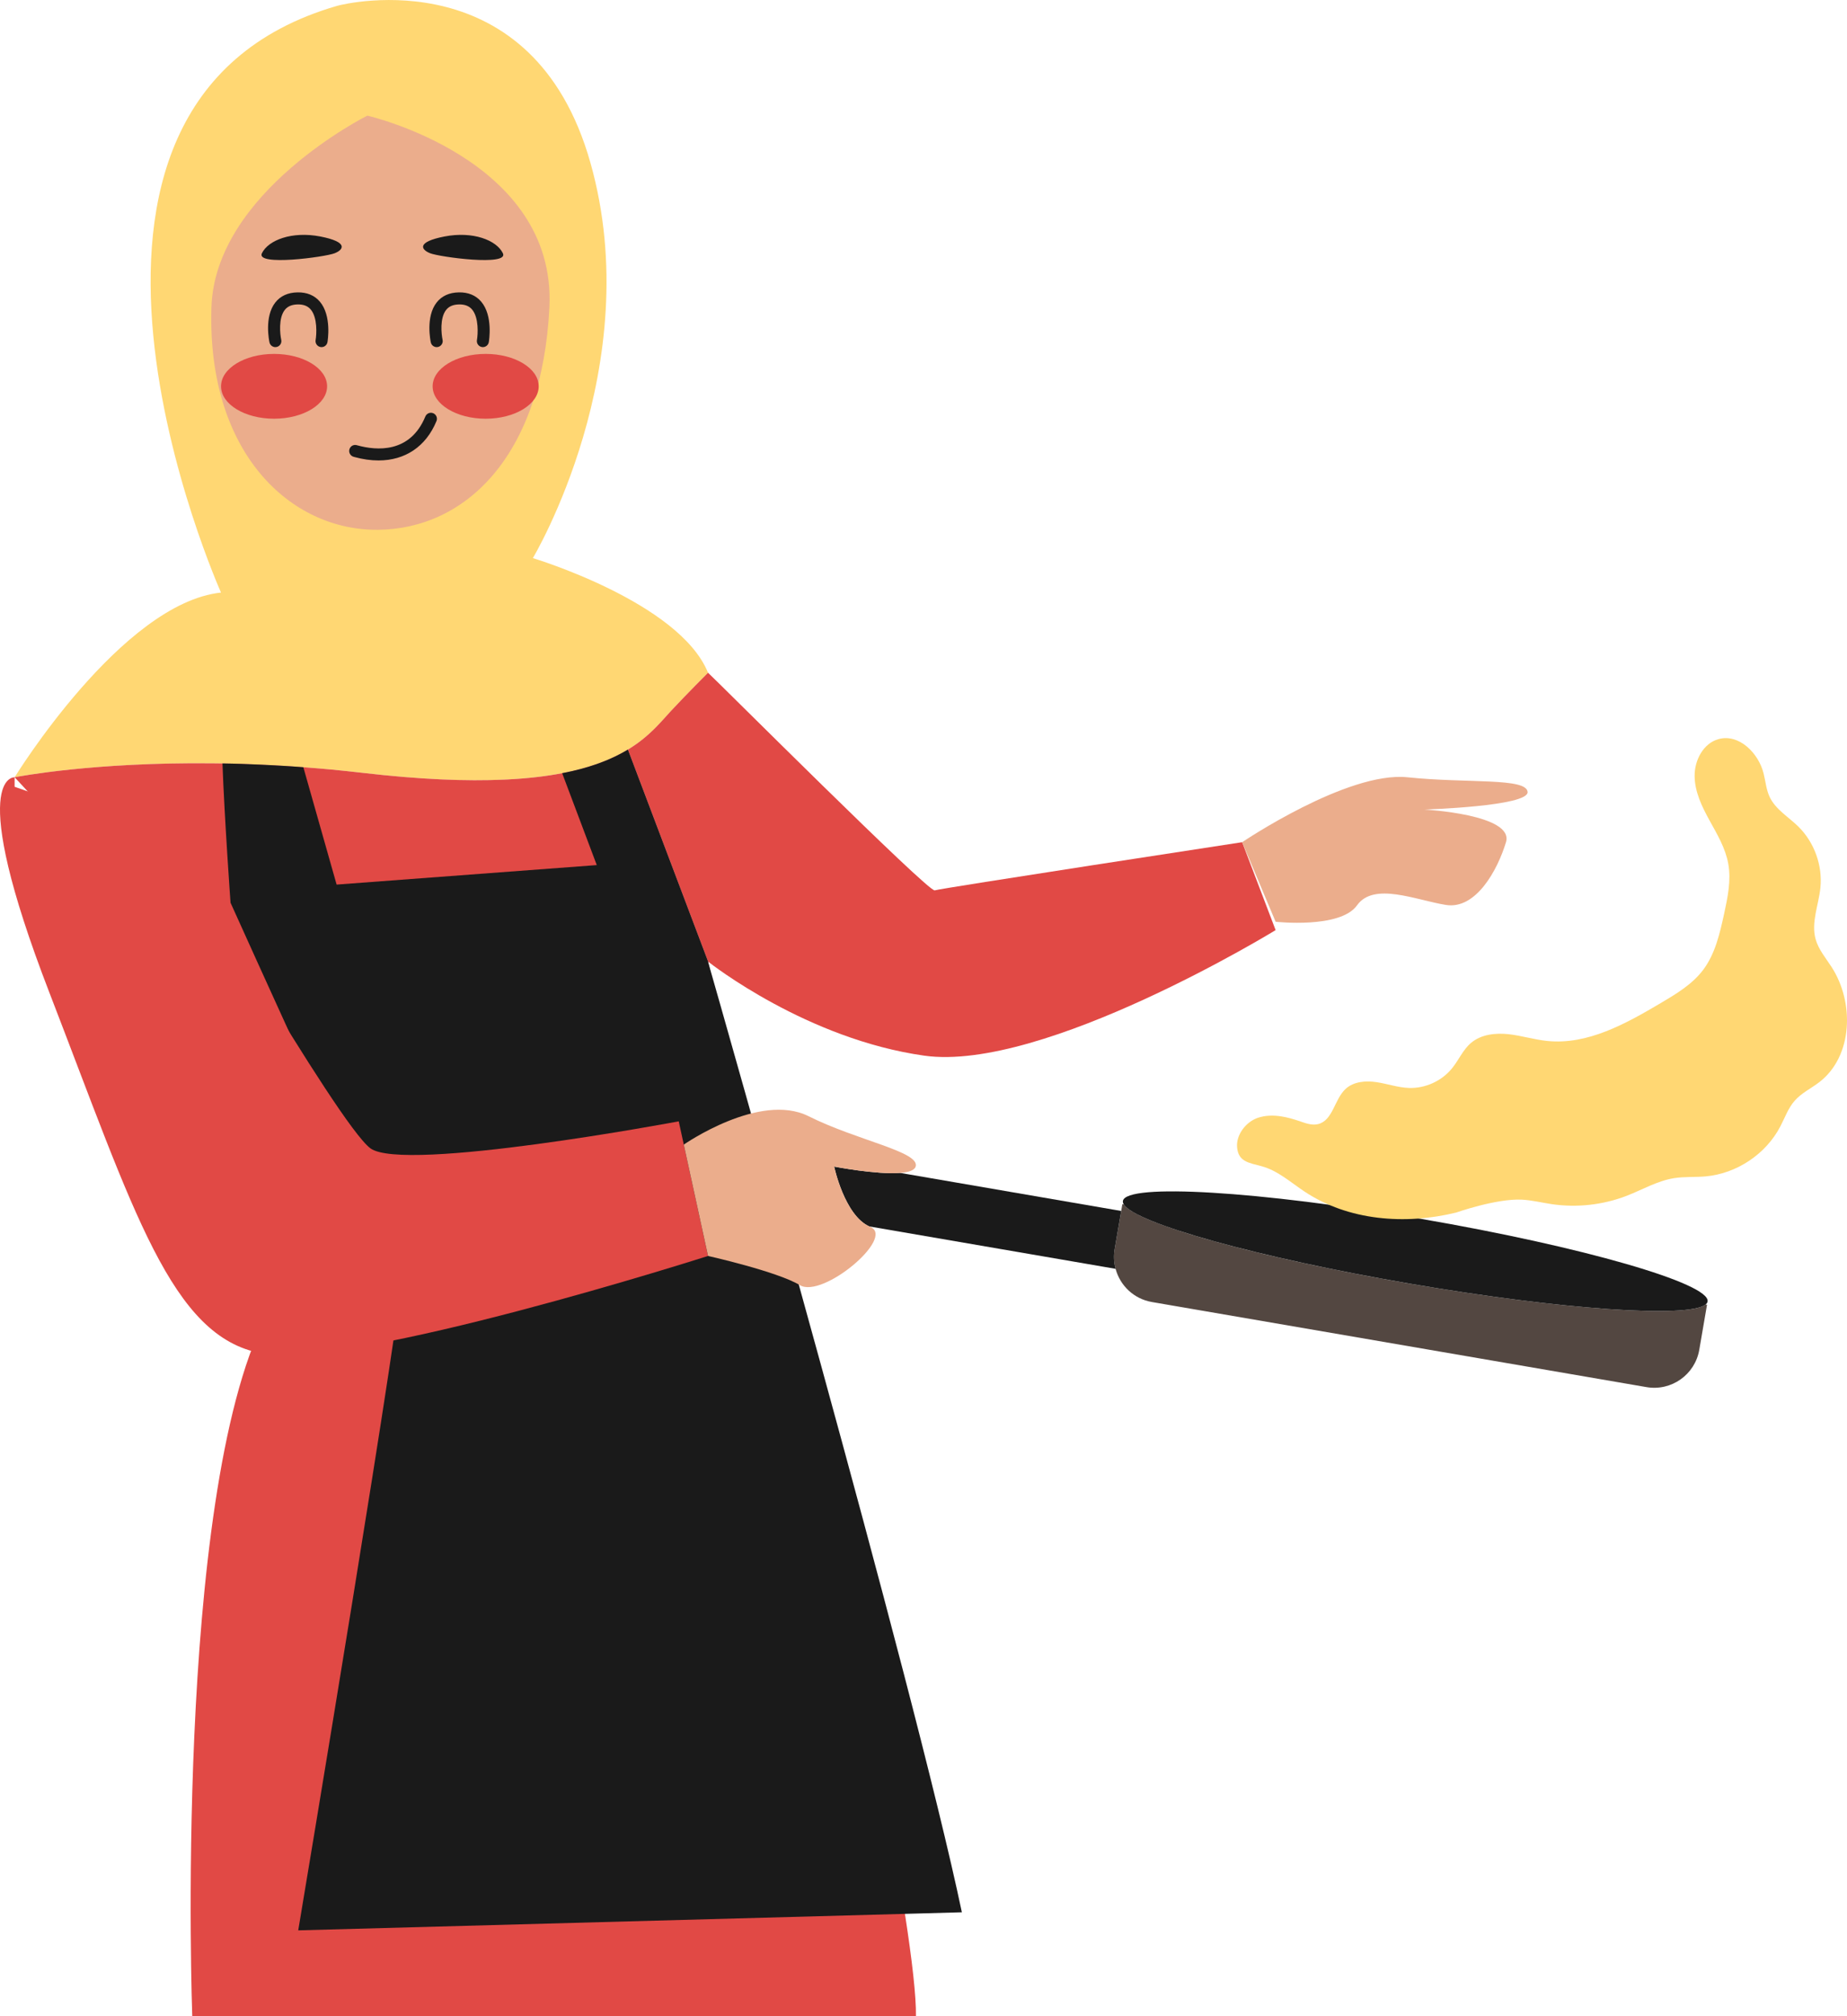 <?xml version="1.0" encoding="utf-8"?>
<!-- Generator: Adobe Illustrator 23.0.5, SVG Export Plug-In . SVG Version: 6.00 Build 0)  -->
<svg version="1.1" xmlns="http://www.w3.org/2000/svg" xmlns:xlink="http://www.w3.org/1999/xlink" x="0px" y="0px"
	 viewBox="0 0 331.662 361.828" style="enable-background:new 0 0 331.662 361.828;" xml:space="preserve">
<g id="Layer_1">
	<g>
		<path style="fill:#FFD773;" d="M127.14,120.728c0,0-3.76,3.75-6.613,6.808
			c-0.81,0.875-1.664,1.869-2.68,2.907c-0.14,0.14-0.292,0.292-0.432,0.432
			c-1.232,1.21-2.712,2.464-4.668,3.642c-1.394,0.843-3.026,1.653-4.96,2.366
			c-0.249,0.086-0.486,0.184-0.746,0.27c-1.772,0.616-3.782,1.156-6.095,1.599
			c-2.788,0.54-6.019,0.929-9.768,1.124c-0.227,0.011-0.465,0.022-0.702,0.032
			c-6.678,0.303-14.988-0.011-25.394-1.221c-1.869-0.216-3.717-0.411-5.522-0.583
			c-1.513-0.14-3.004-0.27-4.474-0.378c-0.205-0.011-0.411-0.032-0.616-0.043
			c-0.702-0.054-1.394-0.108-2.086-0.151c-0.573-0.043-1.145-0.076-1.718-0.108
			c-0.648-0.043-1.286-0.076-1.923-0.108c-0.594-0.043-1.189-0.065-1.772-0.086
			c-0.605-0.032-1.2-0.054-1.805-0.076c-1.189-0.054-2.366-0.086-3.512-0.119
			c-0.573-0.011-1.145-0.022-1.707-0.032c-0.616-0.011-1.232-0.022-1.826-0.022
			c-21.201-0.227-34.676,2.345-35.465,2.496l-0.032,0.011
			c0,0,19.191-31.24,37.064-33.152c0,0-39.366-87.83,20.823-105.281
			c1.815-0.529,35.205-8.331,45.514,28.16
			c10.32,36.502-10.341,70.94-10.341,70.94S121.985,108.042,127.14,120.728z"/>
		<path style="fill:#EBAD8C;" d="M37.967,55.16C37.143,81.332,52.198,95.237,67.902,95.073
			c15.704-0.164,29.444-13.25,30.753-39.913
			c1.309-26.663-32.694-34.407-32.694-34.407S38.621,34.385,37.967,55.16z"/>
		<path style="fill:#1A1A1A;" d="M78.415,62.292c-0.495,0-0.941-0.342-1.053-0.846
			c-0.041-0.186-0.988-4.579,1.046-7.164c0.922-1.171,2.26-1.781,3.977-1.813
			c1.695-0.032,3.05,0.526,4.017,1.657c2.172,2.539,1.405,7.081,1.371,7.273
			c-0.103,0.587-0.663,0.98-1.249,0.877c-0.587-0.102-0.981-0.662-0.88-1.249
			c0.179-1.034,0.367-4.038-0.886-5.499c-0.534-0.624-1.314-0.918-2.333-0.897
			c-1.05,0.02-1.808,0.342-2.316,0.986c-1.163,1.473-0.855,4.371-0.637,5.363
			c0.128,0.582-0.241,1.159-0.823,1.287C78.571,62.284,78.492,62.292,78.415,62.292
			z"/>
		<path style="fill:#1A1A1A;" d="M49.444,62.292c-0.495,0-0.941-0.342-1.053-0.846
			c-0.041-0.186-0.988-4.579,1.046-7.164c0.922-1.171,2.26-1.781,3.977-1.813
			c1.692-0.032,3.05,0.526,4.017,1.657c2.172,2.539,1.405,7.081,1.371,7.273
			c-0.103,0.587-0.664,0.98-1.249,0.877c-0.587-0.102-0.981-0.662-0.88-1.249
			c0.179-1.034,0.367-4.038-0.886-5.499c-0.534-0.624-1.314-0.918-2.333-0.897
			c-1.05,0.02-1.808,0.342-2.316,0.986c-1.163,1.474-0.855,4.371-0.637,5.363
			c0.128,0.582-0.241,1.159-0.823,1.287C49.6,62.284,49.521,62.292,49.444,62.292
			z"/>
		<path style="fill:#1A1A1A;" d="M67.965,82.63c-1.364,0-2.812-0.203-4.323-0.617l-0.106-0.028
			c-0.571-0.14-0.937-0.713-0.809-1.287c0.128-0.574,0.676-0.944,1.256-0.827
			c0.037,0.007,0.116,0.027,0.23,0.059c3.362,0.921,9.418,1.474,12.166-5.189
			c0.228-0.551,0.857-0.816,1.411-0.587c0.551,0.227,0.815,0.859,0.587,1.411
			C76.485,80.152,72.734,82.63,67.965,82.63z"/>
		<ellipse style="fill:#E14945;" cx="87.209" cy="69.325" rx="9.523" ry="5.816"/>
		<ellipse style="fill:#E14945;" cx="49.213" cy="69.325" rx="9.523" ry="5.816"/>
		<path style="fill:#1A1A1A;" d="M77.237,45.446c1.73,0.682,14.215,2.365,13.065,0
			s-5.413-3.992-10.491-3.006S75.612,44.805,77.237,45.446z"/>
		<path style="fill:#1A1A1A;" d="M60.094,45.446c-1.73,0.682-14.215,2.365-13.065,0
			s5.413-3.992,10.491-3.006S61.718,44.805,60.094,45.446z"/>
		<path style="fill:#E14945;" d="M229.06,166.912c0,0-41.678,25.534-63.084,22.53
			c-21.082-2.961-38.296-16.468-38.825-16.879v-0.011
			c-0.011-0.011-0.011-0.011-0.011-0.011l-14.393-38.026
			c1.956-1.178,3.436-2.431,4.668-3.642c0.151-0.14,0.292-0.292,0.432-0.432
			c1.016-1.037,1.869-2.031,2.68-2.907c2.853-3.058,6.613-6.808,6.613-6.808
			c1.653,1.491,39.582,39.43,40.706,39.052c1.135-0.378,55.207-8.645,55.207-8.645
			L229.06,166.912z"/>
		<path style="fill:#E14945;" d="M164.474,361.828H34.523c0,0-3.382-92.757,13.151-125.434
			c16.522-32.677-45.05-96.907-45.05-96.907l0.032-0.011
			c0.789-0.151,14.264-2.723,35.465-2.496c0.605,0,1.21,0.011,1.826,0.022
			c0.562,0.011,1.135,0.022,1.707,0.032c1.156,0.032,2.323,0.065,3.512,0.119
			c0.605,0.022,1.199,0.043,1.805,0.076c0.583,0.022,1.178,0.054,1.772,0.086
			c0.638,0.032,1.275,0.065,1.923,0.108c0.573,0.032,1.135,0.076,1.718,0.108
			c0.692,0.043,1.383,0.097,2.086,0.151c0.205,0.011,0.411,0.032,0.616,0.043
			c1.47,0.108,2.961,0.238,4.474,0.378c1.805,0.173,3.652,0.367,5.522,0.583
			c10.406,1.21,18.716,1.524,25.394,1.221c0.238-0.011,0.465-0.022,0.702-0.032
			c3.75-0.194,6.981-0.583,9.768-1.124c2.312-0.443,4.322-0.983,6.095-1.599
			c0.259-0.086,0.497-0.184,0.746-0.27c1.934-0.713,3.566-1.524,4.96-2.366
			l14.393,38.026c0,0,0,0,0.011,0.011v0.011c0,0.022,0.011,0.054,0.022,0.108
			c0.011,0.043,0.022,0.086,0.032,0.151c1.47,6.419,27.814,121.825,35.292,170.624
			C163.793,351.843,164.528,358.273,164.474,361.828z"/>
		<path style="fill:#EBAD8C;" d="M223.052,151.136c0,0,18.9-12.77,29.685-11.65
			c10.785,1.12,21.355,0.042,21.57,2.63c0.216,2.588-18.55,3.16-18.55,3.16
			s16.178,0.858,14.668,5.86s-5.393,12.12-10.785,11.257
			c-5.393-0.863-12.942-4.171-15.962,0.072c-3.02,4.242-14.618,2.948-14.618,2.948
			L223.052,151.136z"/>
		<path style="fill:#534741;" d="M306.526,234.135l-1.39,8.083
			c-0.769,4.473-5.012,7.471-9.485,6.702l-88.807-15.269
			c-3.248-0.558-5.719-2.957-6.519-5.956c-0.312-1.117-0.381-2.313-0.172-3.527
			l1.39-8.083l0.245,0.042c0.31,0.492,1.027,1.043,2.122,1.626
			c1.102,0.606,2.601,1.259,4.437,1.936c8.819,3.293,25.491,7.343,44.788,10.661
			c27.242,4.684,50.033,6.234,53.148,3.743L306.526,234.135z"/>
		<path style="fill:#1A1A1A;" d="M306.625,233.56c-0.033,0.192-0.151,0.369-0.344,0.533
			c-3.115,2.491-25.906,0.94-53.148-3.743
			c-27.242-4.684-49.242-10.834-51.346-14.222
			c-0.127-0.219-0.179-0.426-0.146-0.617c0.553-3.216,24.503-1.774,53.492,3.21
			C284.121,223.704,307.178,230.344,306.625,233.56z"/>
		<path style="fill:#1A1A1A;" d="M200.328,227.695l-44.228-7.607
			c-4.474-2.021-6.311-10.741-6.311-10.741s7.597,1.47,11.854,1.135l39.69,6.829
			l-1.178,6.862C199.949,225.383,200.014,226.582,200.328,227.695z"/>
		<path style="fill:#FFD773;" d="M328.895,173.536c-1.048-1.621-2.356-3.144-2.874-5.014
			c-0.832-3.004,0.551-6.116,0.864-9.207c0.411-3.998-1.091-8.158-3.955-10.979
			c-1.783-1.751-4.106-3.08-5.165-5.338c-0.616-1.318-0.724-2.799-1.081-4.203
			c-0.908-3.674-4.441-7.175-8.094-6.159c-2.734,0.756-4.322,3.793-4.29,6.635
			c0.022,2.831,1.318,5.489,2.68,7.964c1.372,2.485,2.863,4.982,3.361,7.769
			c0.54,2.982-0.108,6.03-0.746,8.99c-0.778,3.534-1.599,7.197-3.793,10.093
			c-1.956,2.572-4.819,4.279-7.607,5.932c-6.267,3.696-13.107,7.521-20.347,6.786
			c-2.356-0.238-4.636-0.962-6.991-1.221c-2.345-0.249-4.917,0.043-6.721,1.578
			c-1.437,1.221-2.183,3.047-3.371,4.517c-1.848,2.302-4.819,3.663-7.769,3.555
			c-1.967-0.065-3.858-0.746-5.814-1.037c-1.945-0.292-4.128-0.119-5.565,1.221
			c-2.01,1.859-2.258,5.63-4.906,6.3c-1.124,0.281-2.28-0.151-3.361-0.529
			c-1.07-0.357-2.183-0.681-3.296-0.854c-1.437-0.216-2.885-0.194-4.247,0.281
			c-2.075,0.735-3.879,3.015-3.663,5.306c0.238,2.572,2.129,2.745,4.398,3.361
			c2.896,0.778,5.219,2.896,7.726,4.56c7.856,5.208,18.057,6.008,27.22,3.75
			c0,0,7.221-2.539,11.778-2.312c1.815,0.097,3.598,0.54,5.392,0.81
			c4.506,0.659,9.174,0.14,13.421-1.491c2.842-1.102,5.533-2.701,8.537-3.177
			c1.869-0.292,3.771-0.151,5.641-0.313c5.597-0.497,10.849-3.998,13.442-8.99
			c0.81-1.545,1.394-3.253,2.55-4.571c1.221-1.405,2.972-2.226,4.452-3.361
			C332.721,189.54,333.023,179.922,328.895,173.536z"/>
		<path style="fill:#1A1A1A;" d="M172.719,343.166l-10.222,0.281l-108.944,2.961
			c0,0,19.861-118.67,18.64-118.713c-1.21-0.043-30.797-65.699-30.797-65.699
			s-1.091-15.15-1.448-24.994c0.562,0.011,1.135,0.022,1.707,0.032
			c1.156,0.032,2.323,0.065,3.512,0.119c0.605,0.022,1.199,0.043,1.805,0.076
			c0.583,0.022,1.178,0.054,1.772,0.086c0.638,0.032,1.275,0.065,1.923,0.108
			c0.573,0.032,1.135,0.076,1.718,0.108c0.692,0.043,1.383,0.097,2.086,0.151
			l5.976,21.061l46.714-3.501l-6.213-16.49c2.312-0.443,4.322-0.983,6.095-1.599
			c0.259-0.086,0.497-0.184,0.746-0.27c1.934-0.713,3.566-1.524,4.96-2.366
			l14.393,38.026c0,0,0,0,0.011,0.011v0.011c0,0.022,0.011,0.054,0.022,0.108
			c0.011,0.043,0.022,0.086,0.032,0.151
			C129.106,179.415,164.031,301.769,172.719,343.166z"/>
		<path style="fill:#E14945;" d="M2.624,141.19v-1.703c0,0-8.973-0.703,6.266,38.695
			s21.864,61.698,38.064,64.672s80.185-17.469,80.185-17.469l-5.26-24.159
			c0,0-49.433,9.292-55.38,4.832c-5.947-4.46-36.053-57.238-36.053-56.123
			C30.447,151.049,2.624,141.19,2.624,141.19z"/>
		<path style="fill:#EBAD8C;" d="M164.42,209.347c-0.216,0.692-1.297,1.027-2.777,1.135
			c-4.258,0.335-11.854-1.135-11.854-1.135s1.837,8.72,6.311,10.741
			c0.054,0.032,0.108,0.054,0.162,0.076c4.603,1.891-8.558,12.924-12.632,10.46
			c-4.085-2.464-16.49-5.241-16.49-5.241l-4.355-19.98
			c0,0,13.615-9.487,22.4-5.1C153.96,204.7,165.252,206.678,164.42,209.347z"/>
	</g>
</g>
<g id="Layer_2">
</g>
<g id="Layer_3">
</g>
<g id="Layer_4">
</g>
<g id="Layer_5">
</g>
<g id="Layer_6">
</g>
<g id="Layer_7">
</g>
<g id="Layer_8">
</g>
<g id="Layer_9">
</g>
<g id="Layer_10">
</g>
</svg>
